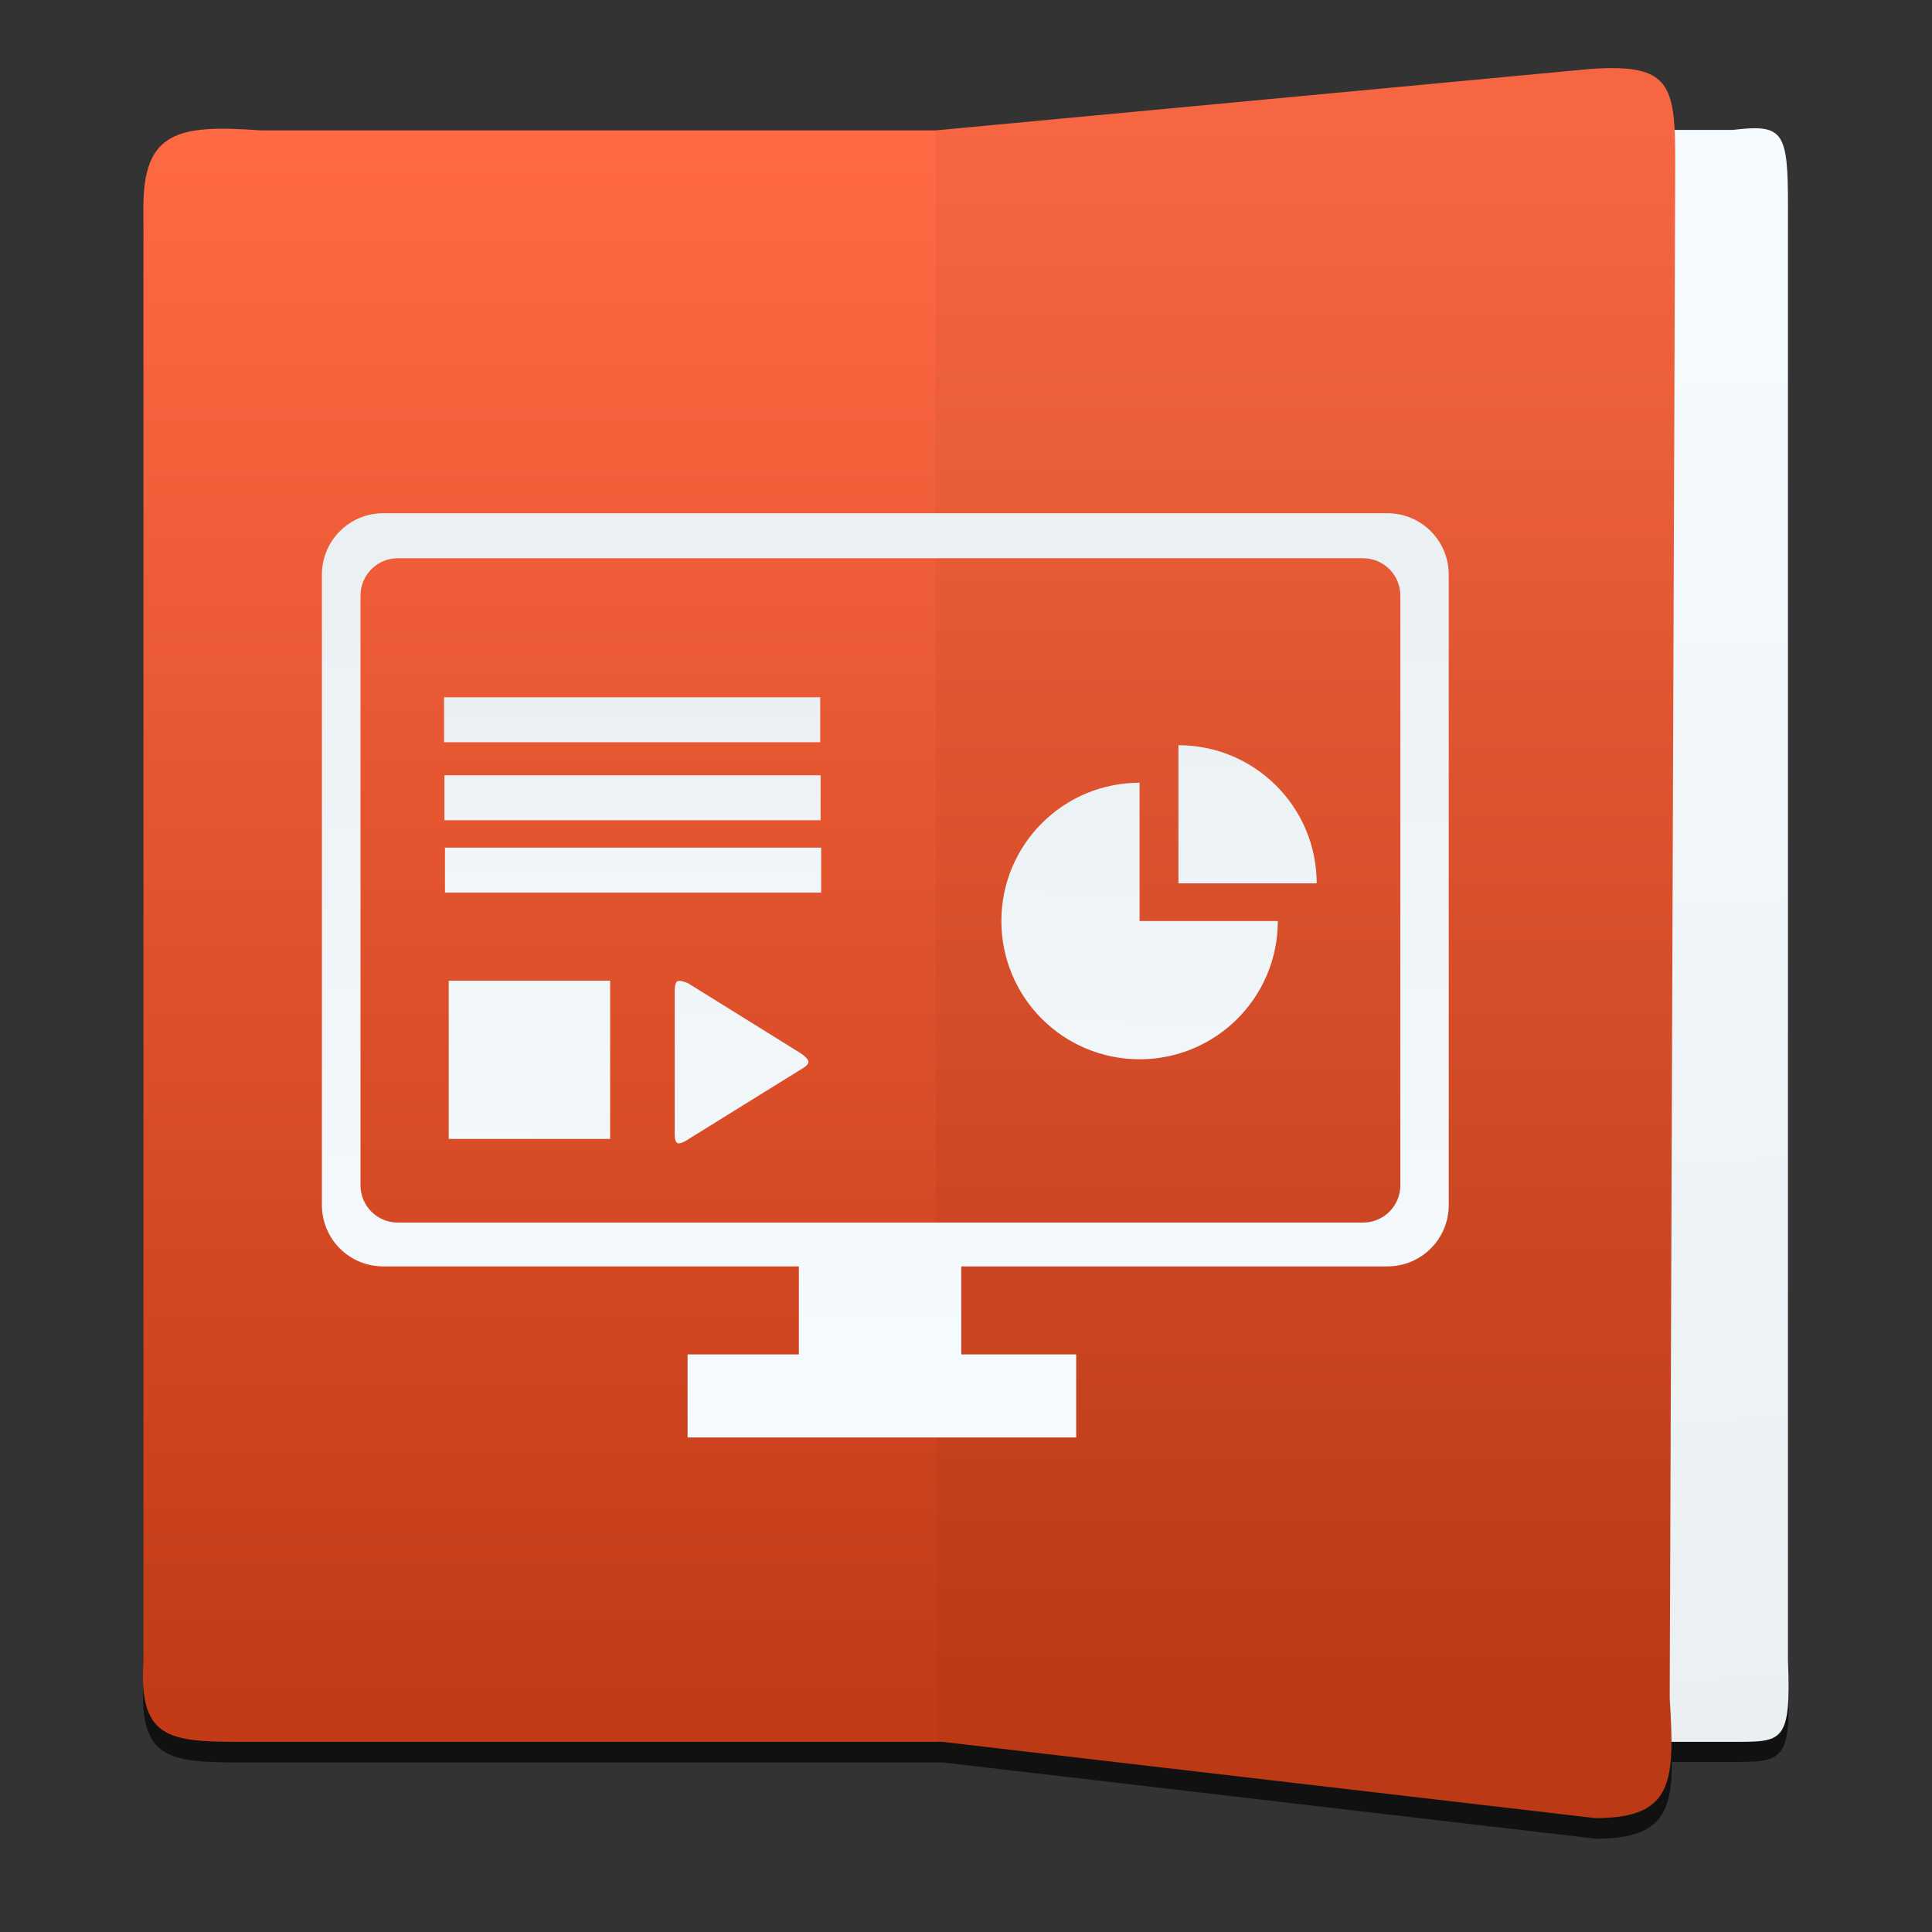 <?xml version="1.0" encoding="UTF-8" standalone="no"?>
<!-- Created with Inkscape (http://www.inkscape.org/) -->

<svg
   xmlns:dc="http://purl.org/dc/elements/1.1/"
   xmlns:cc="http://creativecommons.org/ns#"
   xmlns:rdf="http://www.w3.org/1999/02/22-rdf-syntax-ns#"
   xmlns:svg="http://www.w3.org/2000/svg"
   xmlns="http://www.w3.org/2000/svg"
   xmlns:xlink="http://www.w3.org/1999/xlink"
   xmlns:sodipodi="http://sodipodi.sourceforge.net/DTD/sodipodi-0.dtd"
   xmlns:inkscape="http://www.inkscape.org/namespaces/inkscape"
   width="48"
   height="48"
   id="svg5453"
   version="1.1"
   inkscape:version="0.91 r13725"
   sodipodi:docname="libreoffice-impress.svg">
  <rect width="100%" height="100%" fill="#333333" stroke="none"/>
  <defs
     id="defs5455">
    <linearGradient
       inkscape:collect="always"
       id="linearGradient4320">
      <stop
         style="stop-color:#f6fbff;stop-opacity:1"
         offset="0"
         id="stop4322" />
      <stop
         style="stop-color:#eaeff2;stop-opacity:1"
         offset="1"
         id="stop4324" />
    </linearGradient>
    <linearGradient
       inkscape:collect="always"
       xlink:href="#linearGradient4294-8"
       id="linearGradient4537"
       gradientUnits="userSpaceOnUse"
       gradientTransform="matrix(1.686,0,0,1.635,-13.433,-1651.839)"
       x1="17"
       y1="1036.362"
       x2="17"
       y2="1012.362" />
    <linearGradient
       inkscape:collect="always"
       id="linearGradient4294-8">
      <stop
         style="stop-color:#c23b16;stop-opacity:1"
         offset="0"
         id="stop4296-9" />
      <stop
         style="stop-color:#ff6a44;stop-opacity:1"
         offset="1"
         id="stop4298-4" />
    </linearGradient>
    <linearGradient
       inkscape:collect="always"
       xlink:href="#linearGradient4320"
       id="linearGradient4308-5"
       x1="33.462"
       y1="1013.622"
       x2="34.117"
       y2="1037.208"
       gradientUnits="userSpaceOnUse"
       gradientTransform="matrix(0.678,0,0,1.071,11.868,-73.324)" />
    <style
       id="current-color-scheme"
       type="text/css">
      .ColorScheme-Text {
        color:#4d4d4d;
      }
      </style>
    <style
       id="current-color-scheme-6"
       type="text/css">
      .ColorScheme-Text {
        color:#4d4d4d;
      }
      </style>
    <linearGradient
       inkscape:collect="always"
       xlink:href="#linearGradient4320"
       id="linearGradient4268"
       x1="21.961"
       y1="35.897"
       x2="21.863"
       y2="11.672"
       gradientUnits="userSpaceOnUse"
       gradientTransform="matrix(0.609,0,0,0.609,7.548,1009.767)" />
    <style
       id="current-color-scheme-2"
       type="text/css">
      .ColorScheme-Text {
        color:#4d4d4d
      }
      </style>
    <linearGradient
       inkscape:collect="always"
       xlink:href="#linearGradient4320"
       id="linearGradient4324"
       gradientUnits="userSpaceOnUse"
       x1="20.734"
       y1="1032.52"
       x2="20.837"
       y2="1017.532"
       gradientTransform="matrix(0.783,0,0,0.783,11.883,222.323)" />
    <linearGradient
       inkscape:collect="always"
       xlink:href="#linearGradient4320"
       id="linearGradient4326"
       gradientUnits="userSpaceOnUse"
       x1="20.734"
       y1="1032.52"
       x2="20.837"
       y2="1017.532"
       gradientTransform="matrix(0.478,0,0,0.305,18.103,710.288)" />
    <linearGradient
       inkscape:collect="always"
       xlink:href="#linearGradient4320"
       id="linearGradient4328"
       gradientUnits="userSpaceOnUse"
       x1="20.734"
       y1="1032.52"
       x2="20.837"
       y2="1017.532"
       gradientTransform="matrix(0.478,0,0,0.305,18.103,710.288)" />
    <linearGradient
       inkscape:collect="always"
       xlink:href="#linearGradient4320"
       id="linearGradient4330"
       gradientUnits="userSpaceOnUse"
       x1="20.734"
       y1="1032.52"
       x2="20.837"
       y2="1017.532"
       gradientTransform="matrix(0.478,0,0,0.305,18.103,710.288)" />
    <linearGradient
       inkscape:collect="always"
       xlink:href="#linearGradient4320"
       id="linearGradient4334"
       gradientUnits="userSpaceOnUse"
       x1="20.734"
       y1="1032.52"
       x2="20.837"
       y2="1017.532"
       gradientTransform="matrix(0.929,0,0,0.929,-5.618,72.388)" />
    <linearGradient
       inkscape:collect="always"
       xlink:href="#linearGradient4320"
       id="linearGradient4347"
       gradientUnits="userSpaceOnUse"
       gradientTransform="matrix(0.205,0,0,1.073,15.977,-75.979)"
       x1="20.734"
       y1="1032.52"
       x2="20.837"
       y2="1017.532" />
  </defs>
  <sodipodi:namedview
     id="base"
     pagecolor="#5a5a5a"
     bordercolor="#666666"
     borderopacity="1.0"
     inkscape:pageopacity="0"
     inkscape:pageshadow="2"
     inkscape:zoom="8.5240212"
     inkscape:cx="12.607039"
     inkscape:cy="-0.18703904"
     inkscape:document-units="px"
     inkscape:current-layer="g4178"
     showgrid="false"
     fit-margin-top="0"
     fit-margin-left="0"
     fit-margin-right="0"
     fit-margin-bottom="0"
     inkscape:window-width="1366"
     inkscape:window-height="642"
     inkscape:window-x="0"
     inkscape:window-y="33"
     inkscape:window-maximized="1"
     inkscape:showpageshadow="false"
     borderlayer="true"
     showguides="false"
     inkscape:snap-bbox="true"
     inkscape:snap-global="true"
     showborder="true">
    <inkscape:grid
       type="xygrid"
       id="grid4063" />
    <sodipodi:guide
       position="1.1650391e-05,48"
       orientation="4,0"
       id="guide4146" />
    <sodipodi:guide
       position="39,44"
       orientation="0,48"
       id="guide4148" />
    <sodipodi:guide
       position="48,44"
       orientation="-4,0"
       id="guide4150" />
    <sodipodi:guide
       position="48,48"
       orientation="0,-48"
       id="guide4152" />
    <sodipodi:guide
       position="1.1650391e-05,4"
       orientation="4,0"
       id="guide4154" />
    <sodipodi:guide
       position="1.1650391e-05,2.6367188e-05"
       orientation="0,48"
       id="guide4156" />
    <sodipodi:guide
       position="48,2.6367188e-05"
       orientation="-4,0"
       id="guide4158" />
    <sodipodi:guide
       position="48,4"
       orientation="0,-48"
       id="guide4160" />
    <sodipodi:guide
       position="48,48"
       orientation="0,-4"
       id="guide4162" />
    <sodipodi:guide
       position="40,23"
       orientation="48,0"
       id="guide4164" />
    <sodipodi:guide
       position="44,2.6367188e-05"
       orientation="0,4"
       id="guide4166" />
    <sodipodi:guide
       position="48,2.6367188e-05"
       orientation="-48,0"
       id="guide4168" />
    <sodipodi:guide
       position="4,48"
       orientation="0,-4"
       id="guide4170" />
    <sodipodi:guide
       position="4.2167969e-05,48"
       orientation="48,0"
       id="guide4172" />
    <sodipodi:guide
       position="4.2167969e-05,2.6367188e-05"
       orientation="0,4"
       id="guide4174" />
    <sodipodi:guide
       position="8,44"
       orientation="14,0"
       id="guide4888" />
    <sodipodi:guide
       position="22,44"
       orientation="0,-14"
       id="guide4894" />
    <sodipodi:guide
       position="16,32"
       orientation="16,0"
       id="guide4216" />
    <sodipodi:guide
       position="16,16"
       orientation="0,16"
       id="guide4218" />
    <sodipodi:guide
       position="32,16"
       orientation="-16,0"
       id="guide4220" />
    <sodipodi:guide
       position="32,32"
       orientation="0,-16"
       id="guide4222" />
  </sodipodi:namedview>
  <g
     inkscape:label="Layer 1"
     inkscape:groupmode="layer"
     id="layer1"
     transform="translate(-384.571,-499.798)">
    <g
       id="g4231"
       transform="matrix(1.526,0,0,1.526,376.317,-1040.126)">
      <g
         id="g4178"
         transform="translate(-0.983,0)">
        <g
           id="g4425">
          <path
             style="opacity:1;fill:#000000;fill-opacity:0.667;fill-rule:evenodd;stroke:none;stroke-width:1px;stroke-linecap:butt;stroke-linejoin:miter;stroke-opacity:1"
             d="m 32.722,1010.562 c -0.128,0 -0.273,0 -0.438,0.015 l -10.654,0.999 -10.992,0 c -1.359,-0.101 -1.909,0.025 -1.909,1.256 l 0,23.665 c -0.085,1.351 0.478,1.322 1.799,1.322 l 11.214,0 10.633,1.242 c 1.031,0 1.239,-0.394 1.238,-1.25 l 0.907,0 c 0.884,0 1.039,0.029 0.982,-1.322 l 0,-23.665 c 0,-1.231 -0.073,-1.356 -0.982,-1.256 l -0.856,0 c -0.035,-0.704 -0.201,-0.99 -0.941,-1.006 z"
             id="path4223"
             inkscape:connector-curvature="0" />
          <g
             id="g4410">
            <g
               id="g4404">
              <path
                 style="opacity:1;fill:url(#linearGradient4308-5);fill-opacity:1;fill-rule:evenodd;stroke:none;stroke-width:1px;stroke-linecap:butt;stroke-linejoin:miter;stroke-opacity:1"
                 d="m 34.601,1037.483 -7.853,0 0,-26.243 7.853,0 c 0.834,-0.101 0.901,0.025 0.901,1.256 l 0,23.665 c 0.052,1.351 -0.09,1.322 -0.901,1.322 z"
                 id="path4248-6-8"
                 inkscape:connector-curvature="0"
                 sodipodi:nodetypes="ccccccc" />
              <g
                 id="g4400">
                <path
                   style="opacity:1;fill:url(#linearGradient4537);fill-opacity:1;fill-rule:evenodd;stroke:none;stroke-width:1px;stroke-linecap:butt;stroke-linejoin:miter;stroke-opacity:1"
                   d="M 40.189 2.002 C 39.994 1.998 39.771 2.004 39.52 2.023 L 23.258 3.549 L 6.48 3.549 C 4.407 3.395 3.566 3.587 3.566 5.465 L 3.566 41.586 C 3.436 43.648 4.296 43.604 6.312 43.604 L 23.426 43.604 L 39.658 45.5 C 41.614 45.5 41.63 44.574 41.504 42.512 L 41.641 4.303 C 41.641 2.659 41.558 2.031 40.189 2.002 z "
                   transform="matrix(0.655,0,0,0.655,6.391,1008.923)"
                   id="path4248-0" />
                <path
                   style="opacity:1;fill:#000000;fill-opacity:0.039;fill-rule:evenodd;stroke:none;stroke-width:1px;stroke-linecap:butt;stroke-linejoin:miter;stroke-opacity:1"
                   d="m 32.374,1038.733 -10.744,-1.255 0,-26.23 10.654,-0.999 c 1.318,-0.101 1.389,0.262 1.389,1.493 l -0.09,25.034 c 0.083,1.351 0.072,1.958 -1.21,1.958 z"
                   id="path4230"
                   inkscape:connector-curvature="0"
                   sodipodi:nodetypes="ccccccc" />
              </g>
            </g>
            <g
               id="g4379"
               transform="matrix(1.076,0,0,1.076,-1.73,-77.569)">
              <path
                 id="path3199"
                 d="m 13.348,1017.704 c -0.515,0 -0.929,0.415 -0.929,0.93 l 0,9.537 c 0,0.515 0.414,0.929 0.929,0.929 l 6.288,0 0,1.332 -1.684,0 0,1.256 5.88,0 0,-1.256 -1.739,0 0,-1.332 6.447,0 c 0.515,0 0.929,-0.414 0.929,-0.929 l 0,-9.537 c 0,-0.515 -0.414,-0.93 -0.929,-0.93 l -15.192,0 z m 0.22,0.681 14.604,0 c 0.313,0 0.565,0.253 0.565,0.566 l 0,8.921 c 0,0.313 -0.252,0.565 -0.565,0.565 l -14.604,0 c -0.313,0 -0.565,-0.252 -0.565,-0.565 l 0,-8.921 c 0,-0.313 0.252,-0.566 0.565,-0.566 z"
                 style="fill:url(#linearGradient4268);fill-opacity:1"
                 inkscape:connector-curvature="0" />
              <path
                 d="m 25.379,1021.214 c 1.155,0 2.092,0.935 2.092,2.09 l -2.092,0 c 4.34e-4,0 4.34e-4,-2.09 0,-2.09 z m -0.588,0.568 0,2.092 2.092,0 c 0,1.157 -0.936,2.092 -2.092,2.092 -1.156,0 -2.091,-0.935 -2.091,-2.092 0,-1.156 0.936,-2.092 2.091,-2.092 z"
                 id="path8"
                 inkscape:connector-curvature="0"
                 sodipodi:nodetypes="cccccccssc"
                 style="fill:url(#linearGradient4324);fill-opacity:1" />
              <rect
                 style="opacity:1;fill:url(#linearGradient4326);fill-opacity:1;stroke:none;stroke-width:1.026;stroke-linecap:round;stroke-linejoin:round;stroke-miterlimit:4;stroke-dasharray:none;stroke-opacity:1"
                 id="rect4315"
                 width="5.692"
                 height="0.68"
                 x="14.267"
                 y="1020.489"
                 rx="0"
                 ry="0.095" />
              <rect
                 style="opacity:1;fill:url(#linearGradient4328);fill-opacity:1;stroke:none;stroke-width:1.026;stroke-linecap:round;stroke-linejoin:round;stroke-miterlimit:4;stroke-dasharray:none;stroke-opacity:1"
                 id="rect4315-4"
                 width="5.692"
                 height="0.68"
                 x="14.273"
                 y="1021.669"
                 rx="0"
                 ry="0.095" />
              <rect
                 style="opacity:1;fill:url(#linearGradient4330);fill-opacity:1;stroke:none;stroke-width:1.026;stroke-linecap:round;stroke-linejoin:round;stroke-miterlimit:4;stroke-dasharray:none;stroke-opacity:1"
                 id="rect4315-4-4"
                 width="5.692"
                 height="0.68"
                 x="14.281"
                 y="1022.764"
                 rx="0"
                 ry="0.095" />
              <path
                 sodipodi:nodetypes="cccaccaccac"
                 inkscape:connector-curvature="0"
                 style="color:#4d4d4d;fill:url(#linearGradient4334);fill-opacity:1;stroke:none"
                 class="ColorScheme-Text"
                 d="m 17.795,1024.787 c -0.039,0.024 -0.038,0.132 -0.038,0.132 l 10e-7,2.17 c 0,0 -0.005,0.119 0.038,0.144 0.043,0.024 0.143,-0.041 0.143,-0.041 0.331,-0.204 1.407,-0.875 1.738,-1.078 0,0 0.103,-0.055 0.105,-0.104 0.002,-0.06 -0.118,-0.135 -0.118,-0.135 -0.331,-0.204 -1.363,-0.85 -1.694,-1.053 0,0 -0.124,-0.065 -0.175,-0.034 z"
                 id="path4274" />
              <rect
                 ry="0.335"
                 rx="0"
                 y="1024.777"
                 x="14.338"
                 height="2.394"
                 width="2.442"
                 id="rect4345"
                 style="opacity:1;fill:url(#linearGradient4347);fill-opacity:1;stroke:none;stroke-width:1.026;stroke-linecap:round;stroke-linejoin:round;stroke-miterlimit:4;stroke-dasharray:none;stroke-opacity:1" />
            </g>
          </g>
        </g>
      </g>
    </g>
  </g>
</svg>
